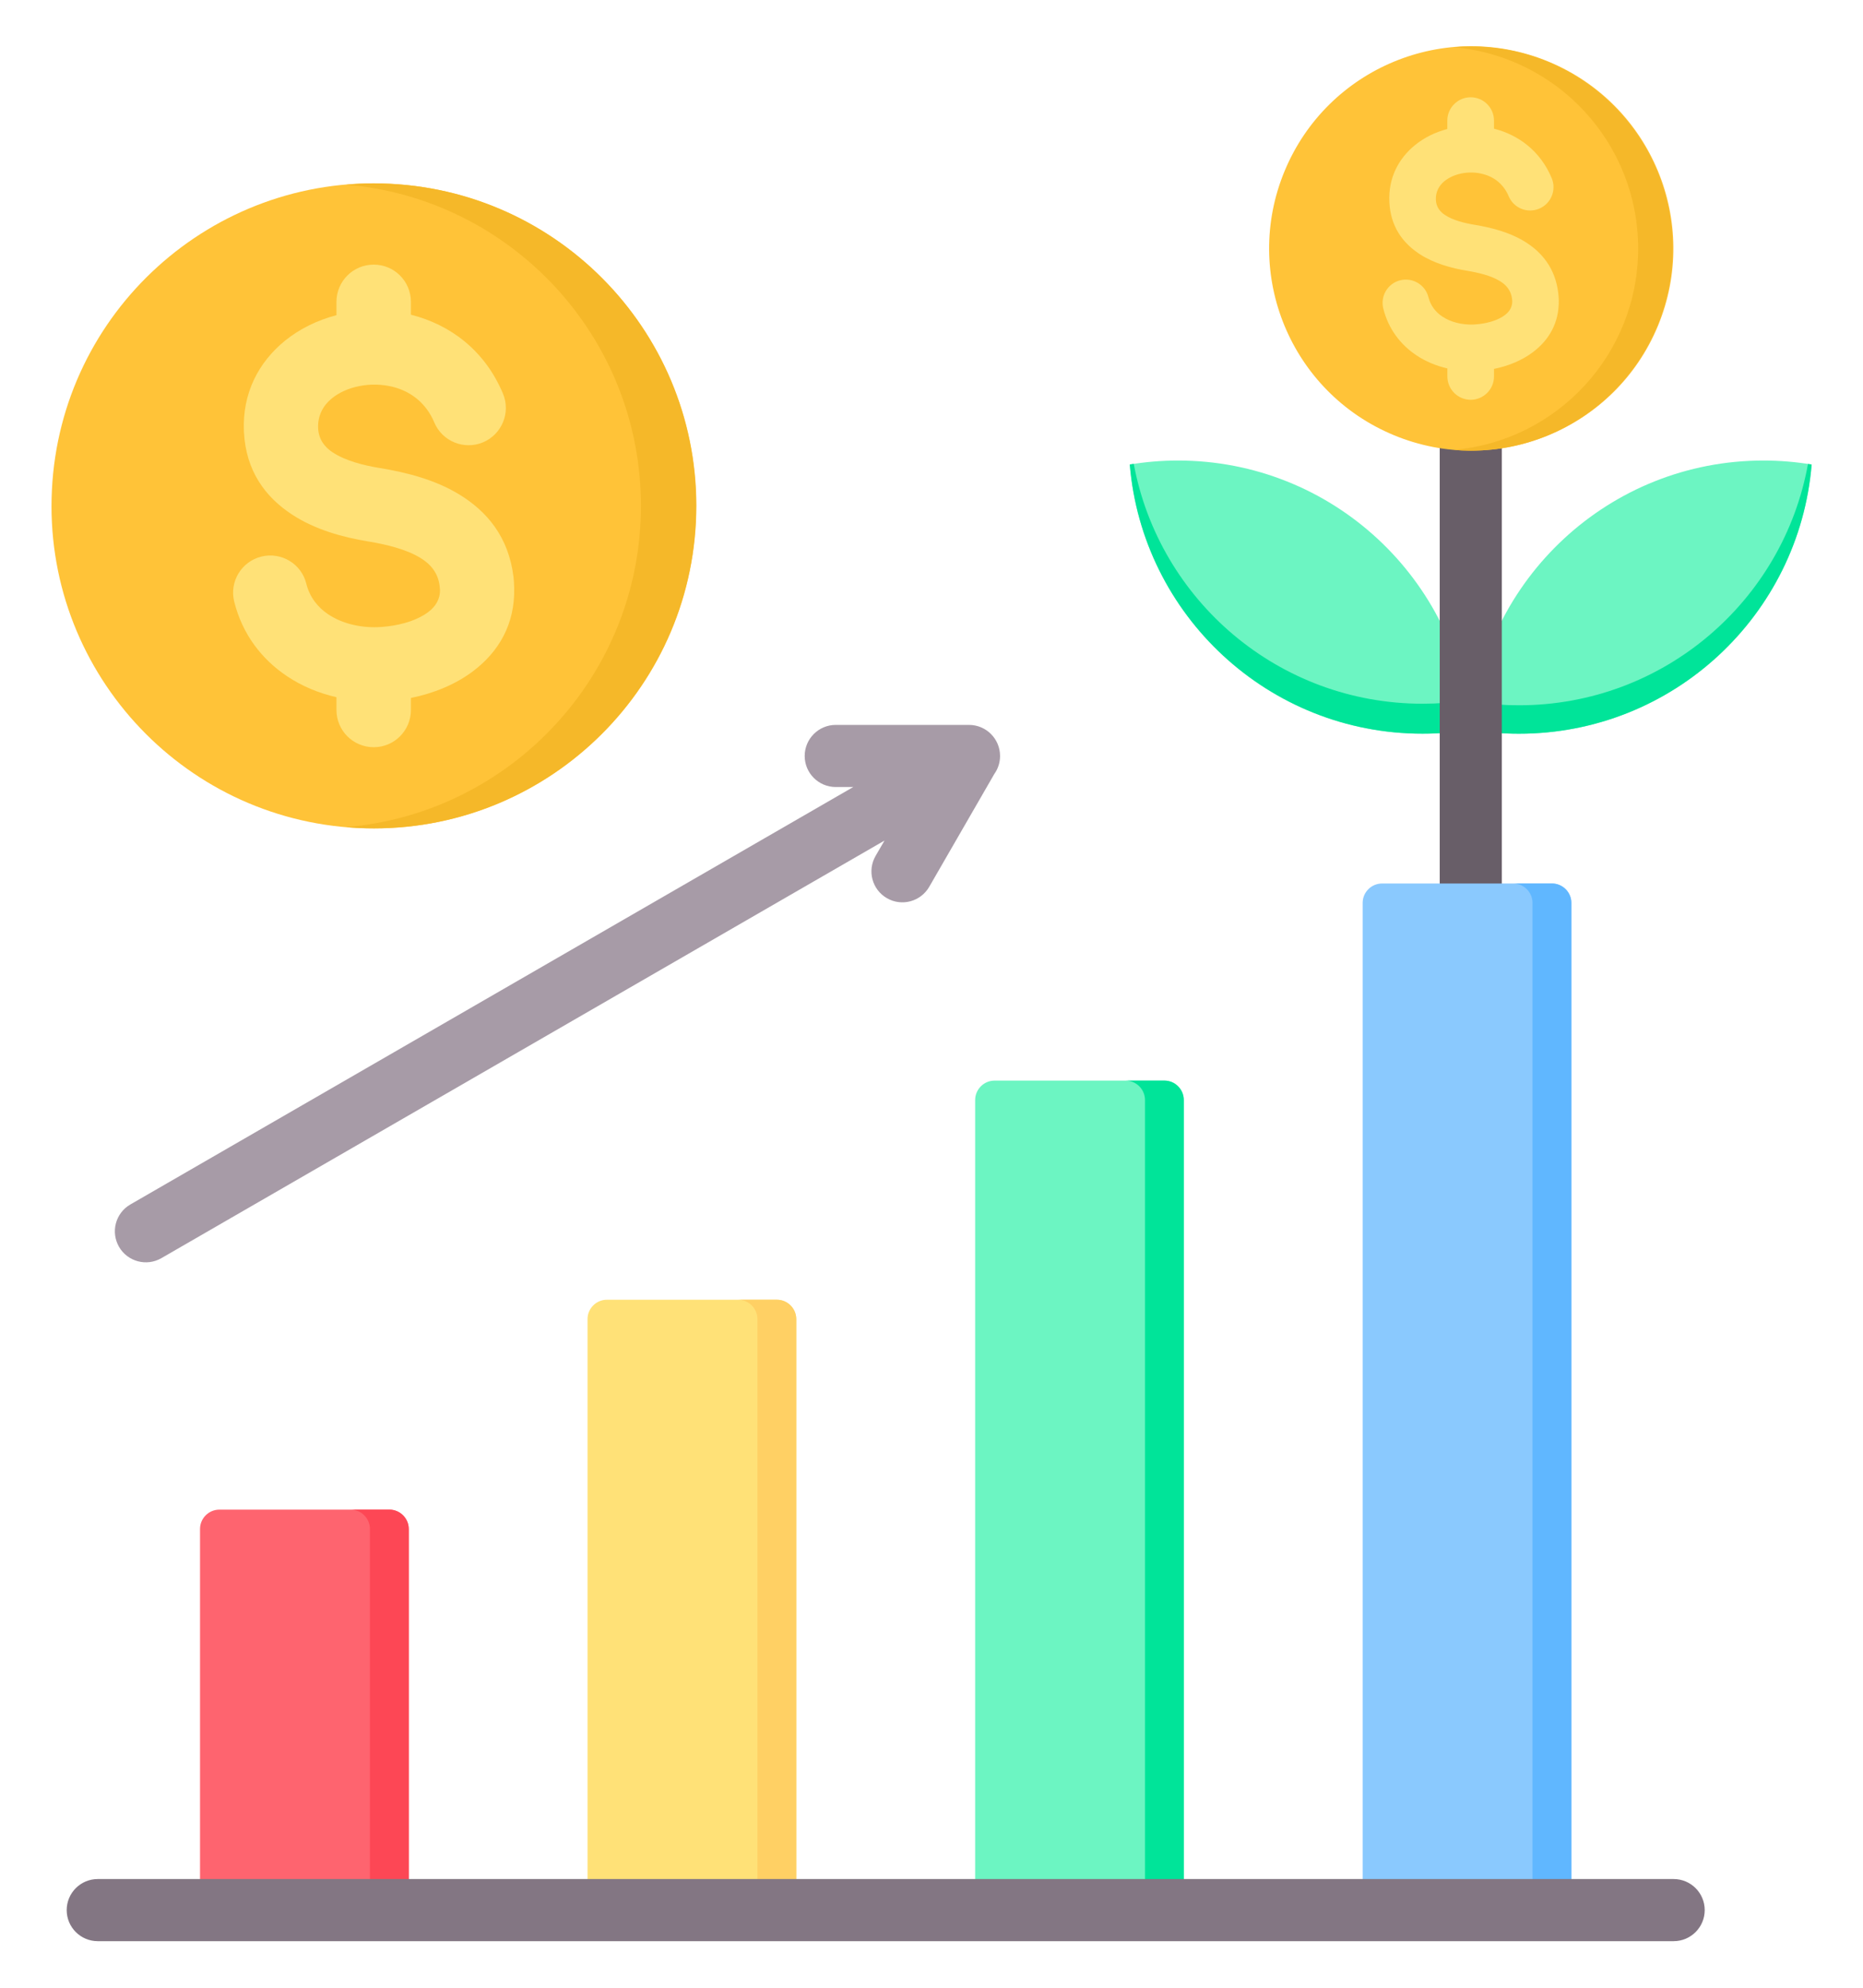 <svg width="30" height="32" viewBox="0 0 30 32" fill="none" xmlns="http://www.w3.org/2000/svg">
<path fill-rule="evenodd" clip-rule="evenodd" d="M18.969 7.414C21.448 7.414 23.482 9.321 23.683 11.748C23.43 11.79 23.171 11.812 22.907 11.812C20.428 11.812 18.395 9.905 18.193 7.478C18.446 7.436 18.705 7.414 18.969 7.414Z" fill="#6CF5C2"/>
<path fill-rule="evenodd" clip-rule="evenodd" d="M23.619 11.275C23.648 11.43 23.669 11.588 23.683 11.747C23.43 11.789 23.171 11.811 22.907 11.811C20.428 11.811 18.395 9.904 18.193 7.477C18.214 7.473 18.235 7.47 18.257 7.467C18.664 9.665 20.591 11.329 22.907 11.329C23.149 11.329 23.387 11.311 23.619 11.275Z" fill="#00E499"/>
<path fill-rule="evenodd" clip-rule="evenodd" d="M28.397 7.414C25.918 7.414 23.885 9.321 23.684 11.748C23.936 11.79 24.195 11.812 24.459 11.812C26.939 11.812 28.972 9.905 29.173 7.478C28.921 7.436 28.661 7.414 28.397 7.414Z" fill="#6CF5C2"/>
<path fill-rule="evenodd" clip-rule="evenodd" d="M23.742 11.3C23.716 11.447 23.696 11.597 23.684 11.748C23.936 11.79 24.195 11.812 24.459 11.812C26.939 11.812 28.972 9.905 29.173 7.478C29.153 7.475 29.134 7.472 29.114 7.469C28.716 9.678 26.784 11.354 24.459 11.354C24.216 11.354 23.976 11.336 23.742 11.3Z" fill="#00E499"/>
<path fill-rule="evenodd" clip-rule="evenodd" d="M23.184 5.232C23.184 4.956 23.407 4.732 23.684 4.732C23.96 4.732 24.184 4.956 24.184 5.232V15.135C24.184 15.411 23.96 15.635 23.684 15.635C23.407 15.635 23.184 15.411 23.184 15.135V5.232Z" fill="#685E68"/>
<path d="M26.698 5.246C27.386 3.585 26.598 1.682 24.938 0.993C23.277 0.305 21.374 1.093 20.686 2.754C19.997 4.414 20.785 6.318 22.446 7.006C24.106 7.694 26.01 6.906 26.698 5.246Z" fill="#FFC338"/>
<path fill-rule="evenodd" clip-rule="evenodd" d="M23.683 0.748C25.48 0.748 26.936 2.205 26.936 4.001C26.936 5.798 25.48 7.255 23.683 7.255C23.589 7.255 23.496 7.251 23.404 7.243C25.071 7.102 26.379 5.704 26.379 4.001C26.379 2.298 25.071 0.901 23.404 0.76C23.496 0.752 23.589 0.748 23.683 0.748Z" fill="#F5B829"/>
<path fill-rule="evenodd" clip-rule="evenodd" d="M24.987 2.867C25.067 3.059 24.977 3.279 24.786 3.359C24.594 3.44 24.374 3.35 24.294 3.158C24.21 2.959 24.052 2.845 23.878 2.801C23.765 2.772 23.646 2.77 23.536 2.792C23.431 2.813 23.334 2.856 23.259 2.917C23.172 2.988 23.116 3.091 23.122 3.218C23.127 3.33 23.187 3.408 23.27 3.462C23.396 3.545 23.575 3.591 23.746 3.619C24.009 3.663 24.298 3.735 24.541 3.882C24.828 4.055 25.045 4.317 25.093 4.719C25.097 4.748 25.099 4.785 25.101 4.829C25.109 5.199 24.941 5.475 24.688 5.667C24.506 5.805 24.283 5.893 24.058 5.939V6.06C24.058 6.267 23.89 6.436 23.683 6.436C23.475 6.436 23.307 6.267 23.307 6.06V5.931C23.128 5.89 22.959 5.82 22.81 5.721C22.554 5.55 22.358 5.299 22.275 4.966C22.225 4.765 22.348 4.561 22.549 4.512C22.75 4.463 22.953 4.585 23.003 4.787C23.037 4.921 23.118 5.024 23.224 5.095C23.36 5.186 23.537 5.229 23.716 5.225C23.745 5.224 23.782 5.221 23.827 5.216C23.98 5.197 24.131 5.15 24.235 5.071C24.306 5.017 24.354 4.942 24.352 4.846C24.351 4.841 24.35 4.828 24.348 4.807C24.331 4.676 24.255 4.587 24.153 4.525C24.008 4.437 23.811 4.39 23.625 4.359C23.369 4.317 23.091 4.24 22.861 4.091C22.588 3.912 22.392 3.648 22.373 3.253C22.354 2.863 22.522 2.551 22.787 2.335C22.935 2.215 23.114 2.127 23.306 2.077V1.942C23.306 1.735 23.475 1.566 23.682 1.566C23.89 1.566 24.058 1.735 24.058 1.942V2.072L24.06 2.072C24.448 2.171 24.802 2.426 24.987 2.867Z" fill="#FFE177"/>
<path fill-rule="evenodd" clip-rule="evenodd" d="M22.256 14.223H24.992C25.164 14.223 25.304 14.363 25.304 14.535V30.436C25.304 30.608 25.164 30.749 24.992 30.749H22.256C22.084 30.749 21.943 30.608 21.943 30.436V14.535C21.943 14.363 22.084 14.223 22.256 14.223Z" fill="#8AC9FE"/>
<path fill-rule="evenodd" clip-rule="evenodd" d="M24.365 14.223H24.99C25.162 14.223 25.303 14.363 25.303 14.535V30.436C25.303 30.608 25.162 30.749 24.99 30.749H24.365C24.537 30.749 24.678 30.608 24.678 30.436V14.535C24.678 14.363 24.537 14.223 24.365 14.223Z" fill="#60B7FF"/>
<path fill-rule="evenodd" clip-rule="evenodd" d="M18.751 17.396H16.016C15.844 17.396 15.703 17.537 15.703 17.709V30.437C15.703 30.609 15.844 30.749 16.016 30.749H18.751C18.924 30.749 19.064 30.609 19.064 30.437V17.709C19.064 17.537 18.924 17.396 18.751 17.396Z" fill="#6CF5C2"/>
<path fill-rule="evenodd" clip-rule="evenodd" d="M18.75 17.396H18.125C18.297 17.396 18.438 17.537 18.438 17.709V30.437C18.438 30.609 18.297 30.749 18.125 30.749H18.75C18.922 30.749 19.062 30.609 19.062 30.437V17.709C19.062 17.537 18.922 17.396 18.75 17.396Z" fill="#00E499"/>
<path fill-rule="evenodd" clip-rule="evenodd" d="M12.509 20.924C11.597 20.924 10.685 20.924 9.773 20.924C9.601 20.924 9.461 21.064 9.461 21.236V30.437C9.461 30.609 9.601 30.75 9.773 30.75H12.509C12.681 30.75 12.822 30.609 12.822 30.437C12.822 27.165 12.822 24.509 12.822 21.236C12.822 21.064 12.681 20.924 12.509 20.924Z" fill="#FFE177"/>
<path fill-rule="evenodd" clip-rule="evenodd" d="M12.51 20.924H11.885C12.057 20.924 12.197 21.064 12.197 21.236V30.437C12.197 30.609 12.057 30.75 11.885 30.75H12.51C12.682 30.75 12.822 30.609 12.822 30.437C12.822 27.165 12.822 24.509 12.822 21.236C12.822 21.064 12.682 20.924 12.51 20.924Z" fill="#FFD064"/>
<path fill-rule="evenodd" clip-rule="evenodd" d="M3.533 24.303H6.269C6.441 24.303 6.582 24.443 6.582 24.615V30.438C6.582 30.61 6.441 30.75 6.269 30.75H3.533C3.361 30.75 3.221 30.61 3.221 30.438V24.615C3.221 24.443 3.361 24.303 3.533 24.303Z" fill="#FE646F"/>
<path fill-rule="evenodd" clip-rule="evenodd" d="M5.645 24.303H6.27C6.442 24.303 6.582 24.443 6.582 24.615V30.438C6.582 30.61 6.442 30.75 6.27 30.75H5.645C5.817 30.75 5.957 30.61 5.957 30.438V24.615C5.957 24.443 5.817 24.303 5.645 24.303Z" fill="#FD4755"/>
<path fill-rule="evenodd" clip-rule="evenodd" d="M2.598 20.255C2.36 20.392 2.055 20.311 1.917 20.073C1.779 19.834 1.86 19.529 2.098 19.391L13.74 12.67H13.458C13.182 12.67 12.958 12.446 12.958 12.17C12.958 11.894 13.182 11.67 13.458 11.67H15.604C15.88 11.67 16.104 11.894 16.104 12.17C16.104 12.278 16.07 12.378 16.012 12.459L14.963 14.277C14.825 14.515 14.521 14.597 14.283 14.46C14.044 14.323 13.962 14.019 14.099 13.78L14.243 13.532L2.598 20.255Z" fill="#A79BA7"/>
<path fill-rule="evenodd" clip-rule="evenodd" d="M1.574 31.25C1.298 31.25 1.074 31.026 1.074 30.75C1.074 30.474 1.298 30.25 1.574 30.25H26.951C27.227 30.25 27.451 30.474 27.451 30.75C27.451 31.026 27.227 31.25 26.951 31.25H1.574Z" fill="#837683"/>
<path d="M11.207 8.404C11.351 5.54 9.145 3.102 6.281 2.958C3.417 2.815 0.979 5.021 0.836 7.885C0.692 10.749 2.898 13.187 5.762 13.33C8.626 13.473 11.064 11.268 11.207 8.404Z" fill="#FFC338"/>
<path fill-rule="evenodd" clip-rule="evenodd" d="M6.019 2.953C8.885 2.953 11.21 5.277 11.21 8.144C11.21 11.011 8.885 13.335 6.019 13.335C5.869 13.335 5.721 13.328 5.574 13.316C8.233 13.09 10.321 10.861 10.321 8.144C10.321 5.427 8.233 3.198 5.574 2.972C5.721 2.96 5.869 2.953 6.019 2.953Z" fill="#F5B829"/>
<path fill-rule="evenodd" clip-rule="evenodd" d="M8.099 6.336C8.227 6.641 8.083 6.992 7.778 7.121C7.472 7.249 7.121 7.105 6.993 6.8C6.86 6.482 6.607 6.299 6.33 6.229C6.149 6.183 5.96 6.18 5.784 6.216C5.616 6.249 5.462 6.317 5.343 6.414C5.202 6.529 5.113 6.693 5.123 6.895C5.132 7.074 5.227 7.198 5.359 7.284C5.561 7.416 5.846 7.491 6.118 7.535C6.539 7.604 6.999 7.72 7.387 7.955C7.845 8.231 8.191 8.648 8.269 9.289C8.275 9.337 8.278 9.396 8.28 9.465C8.294 10.056 8.025 10.496 7.621 10.803C7.332 11.022 6.975 11.164 6.617 11.236V11.429C6.617 11.761 6.349 12.029 6.018 12.029C5.686 12.029 5.418 11.761 5.418 11.429V11.224C5.133 11.159 4.863 11.047 4.625 10.888C4.217 10.616 3.904 10.215 3.771 9.684C3.692 9.363 3.889 9.039 4.209 8.96C4.53 8.881 4.855 9.077 4.933 9.398C4.987 9.613 5.116 9.777 5.286 9.89C5.503 10.035 5.785 10.104 6.071 10.097C6.117 10.096 6.176 10.091 6.248 10.083C6.492 10.053 6.733 9.978 6.899 9.851C7.013 9.765 7.089 9.646 7.085 9.493C7.085 9.484 7.083 9.464 7.079 9.43C7.053 9.22 6.931 9.079 6.769 8.981C6.536 8.84 6.222 8.765 5.926 8.716C5.518 8.649 5.074 8.526 4.708 8.287C4.272 8.003 3.959 7.581 3.928 6.952C3.898 6.329 4.166 5.83 4.588 5.486C4.825 5.294 5.111 5.154 5.418 5.074V4.86C5.418 4.528 5.686 4.26 6.018 4.26C6.349 4.26 6.617 4.528 6.617 4.86V5.066L6.62 5.067C7.24 5.224 7.803 5.631 8.099 6.336Z" fill="#FFE177"/>
</svg>
